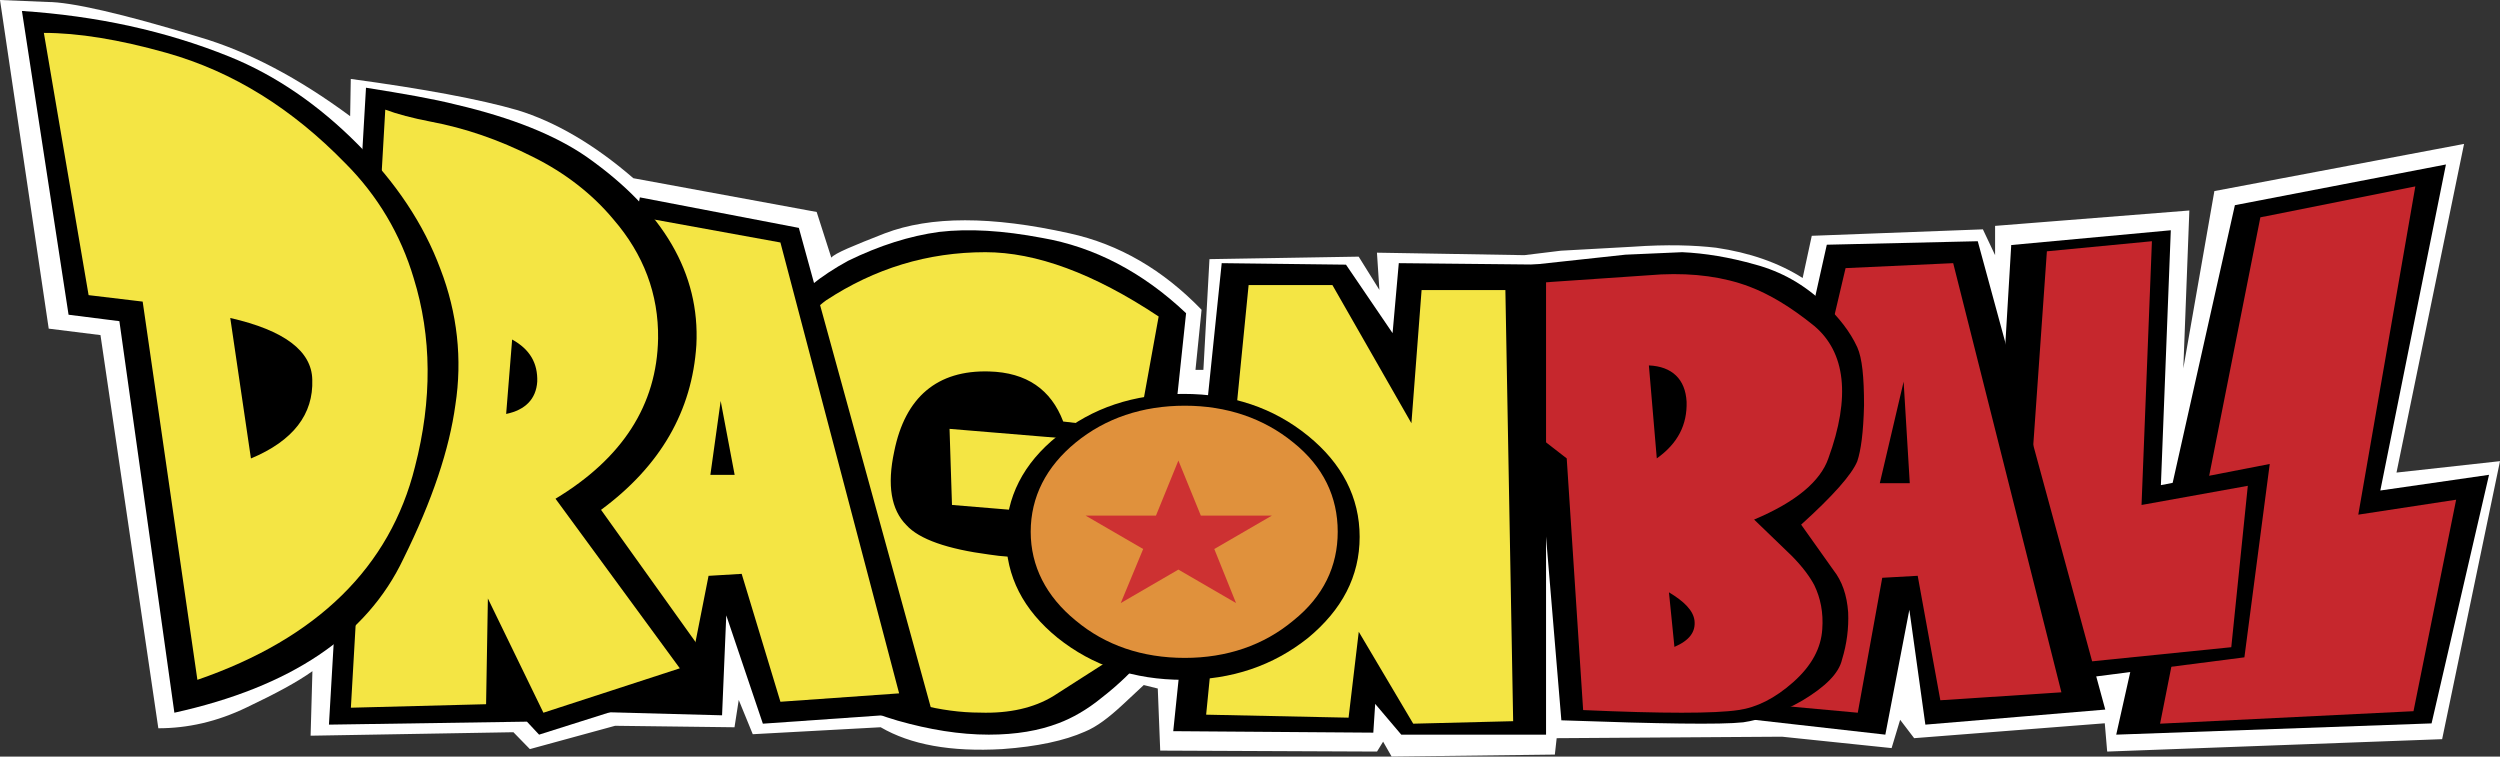<svg width="228" height="69" viewBox="0 0 228 69" fill="none" xmlns="http://www.w3.org/2000/svg">
<rect x="0" y="0" width="228" height="69" fill="#333333" stroke="none"/>
<path fill-rule="evenodd" clip-rule="evenodd" d="M199.669 19.197L181.952 20.6V23.271L180.84 20.916L165.233 21.505L164.402 25.353C162.182 23.95 159.569 23.044 156.516 22.593C154.572 22.366 152.071 22.276 148.906 22.501L142.351 22.864L139.02 23.271L125.578 23.044L125.801 26.44L123.912 23.406L110.304 23.633L109.75 33.73H109.028L109.583 28.251C106.086 24.629 102.085 22.274 97.531 21.278C90.422 19.694 84.868 19.694 80.701 21.278C77.814 22.411 76.146 23.09 75.815 23.497L74.48 19.332L57.762 16.254C54.151 13.128 50.598 11.092 47.21 10.051C43.766 9.056 38.657 8.103 31.991 7.199L31.934 10.595C27.215 7.108 22.659 4.708 18.216 3.395C11.107 1.221 6.441 0.18 4.331 0.18L0 0L4.443 29.972L9.164 30.561L14.44 66.418C17.106 66.418 19.772 65.831 22.494 64.517C25.16 63.248 27.102 62.207 28.493 61.212L28.327 67.096L46.823 66.779L48.324 68.318L56.098 66.192L66.986 66.327L67.374 63.835L68.652 66.96L80.317 66.325C83.036 67.911 86.703 68.59 91.426 68.316C94.591 68.09 97.091 67.546 98.924 66.734C100.034 66.282 101.146 65.421 102.367 64.289L104.311 62.476L105.589 62.793L105.812 68.455L125.584 68.543L126.14 67.639L126.917 69L141.802 68.818L141.968 67.322L162.519 67.187L172.514 68.226L173.293 65.646L174.57 67.321L191.956 65.963L192.175 68.543L222.723 67.412L228 42.057L218.56 43.099L224.722 13.125L201.951 17.426L199.119 33.591L199.669 19.197Z" fill="white"/>
<path fill-rule="evenodd" clip-rule="evenodd" d="M203.822 18.712L193 67L221.759 65.974L227 43.303L217.086 44.734L223.069 15L203.822 18.712Z" fill="black"/>
<path fill-rule="evenodd" clip-rule="evenodd" d="M215.076 46.936L220.278 17L206.146 19.82L197 66L220.111 64.861L224 45.573L215.076 46.936Z" fill="#C6272D"/>
<path fill-rule="evenodd" clip-rule="evenodd" d="M183.425 22.347L181 63L204.689 59.949L207 42.314L197.074 44.245L197.977 21L183.425 22.347Z" fill="black"/>
<path fill-rule="evenodd" clip-rule="evenodd" d="M195.308 46.054L196.255 22L186.676 22.92L184 61L203.493 59.025L205 44.306L195.308 46.054Z" fill="#C6272D"/>
<path fill-rule="evenodd" clip-rule="evenodd" d="M166.605 22.318L157 65.309L171.943 67L174.133 55.611L175.593 66.087L192 64.713L180.371 22L166.605 22.318Z" fill="black"/>
<path fill-rule="evenodd" clip-rule="evenodd" d="M173.611 34.806L171.437 44.068H174.171L173.611 34.806ZM159 64.045L168.316 24.453L178.131 24L188 63.139L176.959 63.863L174.894 52.512L171.661 52.694L169.429 65L159 64.045Z" fill="#C6272D"/>
<path fill-rule="evenodd" clip-rule="evenodd" d="M138.223 24.313L138 40.395L140.448 42.382L142.396 65.693C151.354 66.009 156.92 66.101 158.979 65.875C160.536 65.648 162.431 65.016 164.377 63.888C166.491 62.621 167.714 61.402 167.997 60.136C168.428 58.733 168.615 57.289 168.552 55.844C168.439 54.265 167.997 52.999 167.216 52.004L164.264 47.847C167.159 45.229 168.884 43.286 169.386 42.063C169.717 41.071 169.941 39.444 170 36.961C170 34.385 169.83 32.668 169.386 31.674C168.718 30.23 167.714 28.964 166.38 27.699C164.543 25.937 162.431 24.762 160.091 24.13C157.701 23.453 155.474 23.091 153.415 23L148.241 23.226L138.223 24.313Z" fill="black"/>
<path fill-rule="evenodd" clip-rule="evenodd" d="M165.468 29.732C168.302 32.127 168.8 36.184 166.745 41.807C166.026 43.883 163.805 45.773 159.975 47.384L163.417 50.703C164.416 51.717 165.084 52.638 165.468 53.377C166.026 54.528 166.304 55.866 166.191 57.387C166.079 59.091 165.248 60.702 163.527 62.225C161.863 63.699 160.198 64.527 158.533 64.758C156.369 65.081 151.65 65.081 144.382 64.758L142.885 41.806L140.388 39.87L140 25.812L151.489 25.027C154.539 24.892 157.203 25.26 159.534 26.136C161.364 26.829 163.307 27.98 165.468 29.732ZM150.378 33.326L151.099 41.806C153.041 40.424 153.875 38.719 153.818 36.645C153.705 34.57 152.484 33.419 150.378 33.326ZM152.708 58.998C154.096 58.4 154.651 57.613 154.539 56.602C154.429 55.679 153.595 54.85 152.208 54.019L152.708 58.998Z" fill="#C6272D"/>
<path fill-rule="evenodd" clip-rule="evenodd" d="M111.42 24L107 66.683L125.246 66.818L125.417 64.196L127.796 67H141V24.137L127.57 24L127.003 30.382L122.754 24.137L111.42 24Z" fill="black"/>
<path fill-rule="evenodd" clip-rule="evenodd" d="M129.649 26.456H137.291L138 65.772L128.886 66L123.919 57.617L122.99 65.451L110 65.178L113.874 26H121.517L128.721 38.599L129.649 26.456Z" fill="#F4E544"/>
<path fill-rule="evenodd" clip-rule="evenodd" d="M107.064 38.98L108.171 28.564C104.185 24.79 99.757 22.515 95.052 21.699C91.453 21.015 88.353 20.834 85.641 21.151C82.984 21.516 80.217 22.381 77.338 23.79C74.847 25.153 72.909 26.701 71.748 28.338C70.917 29.476 70.087 31.386 69.146 33.977C68.228 36.731 67.616 39.547 67.316 42.391C66.821 46.03 66.931 49.215 67.485 51.944C67.927 54.718 68.757 56.858 69.865 58.309C70.805 59.491 72.355 60.858 74.57 62.405C76.766 63.836 79.234 64.957 81.876 65.725C84.753 66.543 87.522 67 90.179 67C92.669 67 94.772 66.633 96.545 65.953C97.764 65.499 99.15 64.725 100.529 63.589C102.046 62.41 103.401 61.098 104.57 59.675C106.121 57.627 107.172 55.626 107.616 53.762C108.279 51.079 108.723 46.304 109 39.436L107.064 38.98Z" fill="black"/>
<path fill-rule="evenodd" clip-rule="evenodd" d="M105.669 28.864C99.737 24.924 94.47 23 89.87 23C84.602 23 79.78 24.477 75.345 27.388C73.792 28.506 72.407 30.387 71.299 33.072C70.078 35.802 69.415 39.16 69.137 43.056C68.803 47.846 69.08 51.471 69.966 54.023C71.186 57.605 73.847 60.288 78.005 62.17C82.106 64.006 85.878 64.99 89.368 64.99C92.086 65.081 94.302 64.543 96.021 63.511L100.567 60.601C102.341 59.169 103.504 57.694 104.171 55.944C105.169 53.35 105.669 51.649 105.669 50.887L106 40.723L86.598 39.112L86.821 46.051L95.469 46.768C96.855 50.079 95.137 51.334 90.202 50.574C86.433 50.079 83.827 49.185 82.662 47.888C81.276 46.499 80.888 44.263 81.553 41.173C82.551 36.203 85.49 33.743 90.202 33.876C93.639 33.967 95.857 35.534 96.965 38.442L103.786 39.249L105.669 28.864Z" fill="#F4E544"/>
<path fill-rule="evenodd" clip-rule="evenodd" d="M69.574 66L85 64.922L72.855 20.784L58.357 18L49 64.788L65.852 65.236L66.235 56.12L69.574 66Z" fill="black"/>
<path fill-rule="evenodd" clip-rule="evenodd" d="M67.641 52.335L64.62 52.516L62.967 60.893L51 61.522L59.548 20L71.174 22.115L82 63.234L71.174 64L67.641 52.335Z" fill="#F4E544"/>
<path fill-rule="evenodd" clip-rule="evenodd" d="M65.726 36.566L64.786 43.309H67L65.726 36.566ZM41.633 9.55C39.471 9.005 36.812 8.547 33.379 8L30 66.087L48.057 65.815L49.165 67L65.726 61.759L54.815 46.497C60.243 42.488 63.124 37.477 63.509 31.463C63.842 24.949 60.518 19.253 53.54 14.333C50.661 12.329 46.673 10.734 41.633 9.55Z" fill="black"/>
<path fill-rule="evenodd" clip-rule="evenodd" d="M60.018 30.88C59.909 36.93 56.772 41.796 50.662 45.484L62 60.95L49.559 65L44.495 54.581L44.331 64.224L32 64.543L35.137 10C36.237 10.409 37.615 10.773 39.265 11.091C42.402 11.682 45.486 12.73 48.625 14.321C51.53 15.761 54.026 17.701 55.945 20.008C58.697 23.19 60.073 26.831 60.018 30.88Z" fill="#F4E544"/>
<path fill-rule="evenodd" clip-rule="evenodd" d="M46.707 30.963L46.161 37.752C47.907 37.391 48.889 36.395 48.997 34.81C49.051 33.136 48.343 31.869 46.707 30.963ZM20.919 5.165C15.085 2.811 8.816 1.453 2 1L6.253 28.703L10.888 29.29L15.903 65C26.535 62.648 33.46 57.987 36.786 50.97C39.457 45.583 40.985 40.92 41.529 36.937C42.177 32.771 41.711 28.537 40.166 24.536C38.638 20.417 36.075 16.614 32.643 13.174C29.096 9.601 25.17 6.884 20.919 5.165Z" fill="black"/>
<path fill-rule="evenodd" clip-rule="evenodd" d="M31.494 14.89C34.441 17.84 36.541 21.381 37.73 25.373C39.375 30.683 39.431 36.447 37.845 42.572C35.577 51.695 28.944 58.233 18.002 62L13.012 27.506L8.08 26.916L4 3C7.118 3 10.802 3.59 15.168 4.816C21.289 6.539 26.675 9.943 31.494 14.89Z" fill="#F4E544"/>
<path fill-rule="evenodd" clip-rule="evenodd" d="M21 29L22.885 41.813C26.762 40.194 28.592 37.766 28.48 34.619C28.424 32.013 25.93 30.123 21 29ZM107.933 35.924C112.366 35.924 116.133 37.183 119.29 39.745C122.393 42.266 124 45.366 124 48.963C124 52.56 122.393 55.617 119.29 58.181C116.133 60.695 112.364 62 107.933 62C103.389 62 99.624 60.697 96.464 58.181C93.307 55.617 91.753 52.558 91.753 48.963C91.753 45.367 93.305 42.266 96.464 39.745C99.624 37.183 103.389 35.924 107.933 35.924Z" fill="black"/>
<path fill-rule="evenodd" clip-rule="evenodd" d="M94 48.499C94 45.327 95.405 42.565 98.104 40.357C100.803 38.149 104.177 37 108.056 37C111.879 37 115.253 38.149 117.952 40.357C120.706 42.566 122 45.327 122 48.499C122 51.627 120.708 54.389 117.952 56.594C115.253 58.851 111.879 60 108.056 60C104.175 60 100.803 58.851 98.104 56.594C95.403 54.388 94 51.627 94 48.499Z" fill="#E0913C"/>
<path fill-rule="evenodd" clip-rule="evenodd" d="M107.469 42L109.515 47.02H116L110.743 50.07L112.728 55L107.469 51.947L102.212 55L104.257 50.07L99 47.02H105.425L107.469 42Z" fill="#CD3132"/>
</svg>
